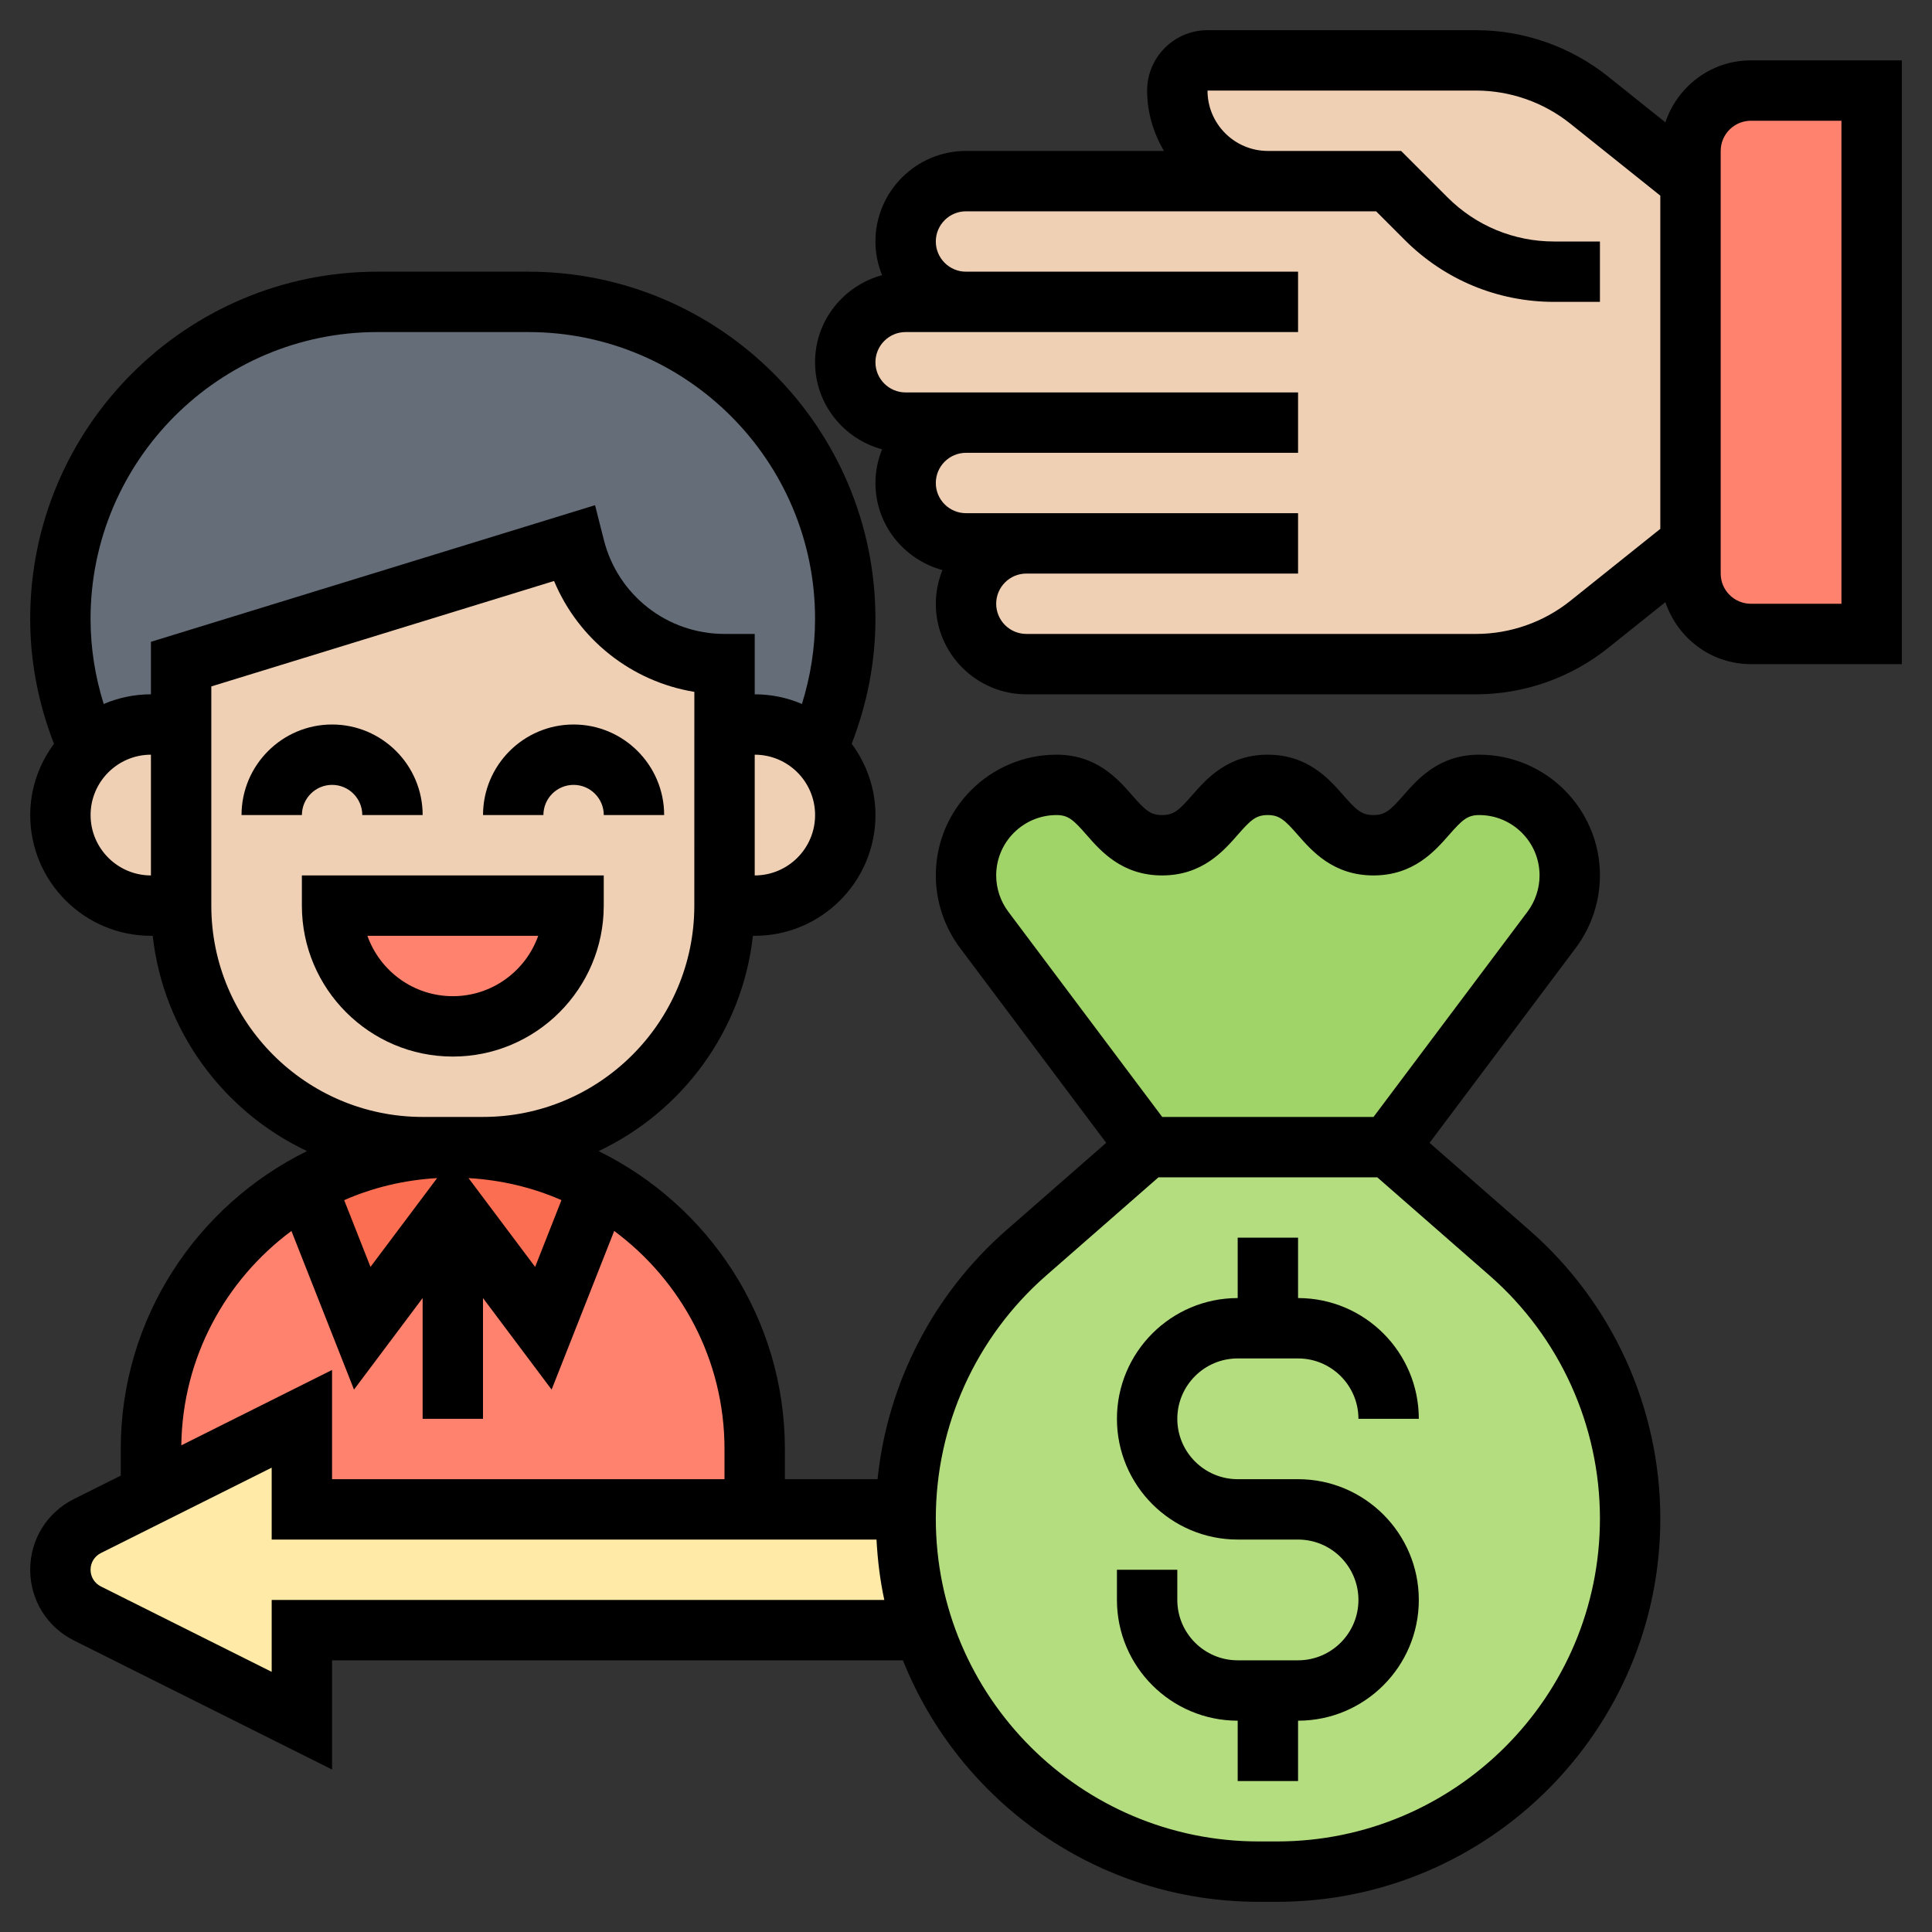 <svg id="Layer_5" enable-background="new 0 0 64 64" height="512" viewBox="0 0 64 64" width="512" xmlns="http://www.w3.org/2000/svg"><rect x="0" y="0" width="64" height="64" fill="#333333" stroke="none"/><g><g><g><path d="m52 29c0 .65-.21 1.28-.6 1.8l-5.4 7.2h-4-4l-5.4-7.2c-.39-.52-.6-1.15-.6-1.8 0-.83.34-1.58.88-2.12s1.29-.88 2.12-.88c1.75 0 1.75 2 3.5 2s1.75-2 3.49-2c1.76 0 1.76 2 3.51 2 .88 0 1.31-.5 1.75-1s.87-1 1.75-1c.83 0 1.58.34 2.12.88s.88 1.29.88 2.12z" fill="#a0d468"/></g><g><path d="m52.95 45.48c-.68-1.5-1.67-2.86-2.94-3.97l-4.01-3.51h-4-4l-4.01 3.51c-2.45 2.15-3.9 5.22-3.98 8.49-.01.1-.01.21-.01.31 0 1.29.21 2.53.6 3.69.58 1.74 1.56 3.3 2.83 4.57 2.11 2.12 5.03 3.43 8.26 3.43h.31.31c6.45 0 11.69-5.24 11.69-11.69 0-1.69-.36-3.33-1.05-4.83z" fill="#b4dd7f"/></g><g><path d="m56 5c0-1.1.9-2 2-2h4v18h-4c-1.1 0-2-.9-2-2v-1-12z" fill="#ff826e"/></g><g><path d="m15 40 3 4 1.87-4.73c.81.45 1.55 1.01 2.2 1.66 1.81 1.81 2.93 4.31 2.93 7.07v2h-15v-3l-5 2.5v-1.5c0-3.75 2.07-7.03 5.13-8.73l1.87 4.73z" fill="#ff826e"/></g><g><path d="m5 49.5 5-2.5v3h15 5 .01c-.01.1-.01.21-.01.31 0 1.29.21 2.53.6 3.69h-20.6v3l-7.11-3.55c-.54-.28-.89-.84-.89-1.45s.35-1.17.89-1.45z" fill="#ffeaa7"/></g><g><path d="m15 38 4.87 1.27-1.87 4.73-3-4-3 4-1.87-4.73c1.44-.81 3.1-1.27 4.87-1.27z" fill="#fc6e51"/></g><g><path d="m17.5 10c5.8 0 10.5 4.7 10.5 10.5 0 1.5-.32 2.97-.93 4.33-.53-.51-1.26-.83-2.07-.83h-1v-2c-2.35 0-4.4-1.6-4.97-3.88l-.03-.12-13 4v2h-1c-.81 0-1.54.32-2.07.83-.61-1.35-.93-2.83-.93-4.33 0-2.9 1.18-5.52 3.08-7.42s4.52-3.08 7.42-3.08z" fill="#656d78"/></g><g><path d="m42 6c-.83 0-1.58-.34-2.12-.88s-.88-1.29-.88-2.12c0-.55.45-1 1-1h8.9c1.36 0 2.68.46 3.74 1.31l3.36 2.69v12l-3.36 2.69c-1.06.85-2.38 1.31-3.74 1.31h-14.9c-1.1 0-2-.9-2-2 0-.55.22-1.05.59-1.41.36-.37.86-.59 1.41-.59h-2c-.55 0-1.05-.22-1.41-.59-.37-.36-.59-.86-.59-1.41 0-1.1.9-2 2-2h-2c-.55 0-1.05-.22-1.41-.59-.37-.36-.59-.86-.59-1.41 0-1.1.9-2 2-2h2c-.55 0-1.05-.22-1.41-.59-.37-.36-.59-.86-.59-1.41 0-1.1.9-2 2-2z" fill="#f0d0b4"/></g><g><path d="m27.07 24.83c.57.55.93 1.32.93 2.17 0 .83-.34 1.58-.88 2.12s-1.29.88-2.12.88h-1v-6h1c.81 0 1.54.32 2.07.83z" fill="#f0d0b4"/></g><g><path d="m6 30v-6-2l13-4 .03.12c.57 2.28 2.62 3.88 4.97 3.88v2 6c0 4.42-3.58 8-8 8h-1-1c-4.42 0-8-3.58-8-8z" fill="#f0d0b4"/></g><g><path d="m6 24v6h-1c-.83 0-1.58-.34-2.12-.88s-.88-1.29-.88-2.12c0-.85.36-1.62.93-2.17.53-.51 1.26-.83 2.07-.83z" fill="#f0d0b4"/></g><g><path d="m11 30h8c0 2.21-1.79 4-4 4-1.1 0-2.1-.45-2.83-1.17-.72-.73-1.17-1.73-1.17-2.83z" fill="#ff826e"/></g></g><g><path d="m41 45h2c1.103 0 2 .897 2 2h2c0-2.206-1.794-4-4-4v-2h-2v2c-2.206 0-4 1.794-4 4s1.794 4 4 4h2c1.103 0 2 .897 2 2s-.897 2-2 2h-2c-1.103 0-2-.897-2-2v-1h-2v1c0 2.206 1.794 4 4 4v2h2v-2c2.206 0 4-1.794 4-4s-1.794-4-4-4h-2c-1.103 0-2-.897-2-2s.897-2 2-2z"/><path d="m50.665 40.753-3.309-2.895 4.845-6.459c.515-.688.799-1.54.799-2.399 0-2.206-1.794-4-4-4-1.33 0-2.036.807-2.504 1.341-.436.498-.61.659-.999.659-.39 0-.563-.161-1-.659-.468-.534-1.174-1.341-2.503-1.341-1.328 0-2.034.808-2.502 1.342-.434.497-.608.658-.996.658s-.561-.161-.995-.658c-.467-.534-1.173-1.342-2.501-1.342-2.206 0-4 1.794-4 4 0 .859.284 1.711.8 2.4l4.844 6.458-3.309 2.895c-2.425 2.122-3.937 5.074-4.265 8.247h-3.07v-1c0-4.331-2.523-8.075-6.17-9.868 2.763-1.307 4.76-3.971 5.111-7.132h.06c2.206 0 4-1.794 4-4 0-.886-.299-1.698-.788-2.361.512-1.323.787-2.71.787-4.139 0-6.341-5.159-11.5-11.5-11.5h-5c-6.341 0-11.5 5.159-11.5 11.5 0 1.43.275 2.817.788 4.14-.489.664-.787 1.475-.787 2.36 0 2.206 1.794 4 4 4h.058c.351 3.161 2.348 5.826 5.111 7.132-3.647 1.793-6.17 5.537-6.17 9.868v.882l-1.553.776c-.892.446-1.447 1.344-1.447 2.342s.555 1.896 1.447 2.342l8.553 4.276v-3.618h18.91c1.871 4.68 6.443 8 11.783 8h.613c7 0 12.694-5.694 12.694-12.694 0-3.66-1.58-7.142-4.335-9.553zm-17.665-11.753c0-1.103.897-2 2-2 .388 0 .561.161.995.658.467.534 1.173 1.342 2.501 1.342s2.034-.808 2.502-1.342c.435-.497.608-.658.996-.658.389 0 .563.161.999.659.468.534 1.174 1.341 2.504 1.341 1.329 0 2.035-.807 2.503-1.341.437-.498.61-.659 1-.659 1.103 0 2 .897 2 2 0 .43-.142.856-.399 1.2l-5.101 6.8h-7l-5.1-6.8c-.258-.344-.4-.77-.4-1.2zm-20.727 12.968-.872-2.212c.952-.417 1.99-.667 3.079-.73zm3.247-2.942c1.089.063 2.127.312 3.079.73l-.872 2.212zm9.481-10.026v-4c1.103 0 2 .897 2 2s-.897 2-2 2zm-12.501-18h5c5.238 0 9.5 4.262 9.5 9.5 0 .966-.151 1.909-.435 2.82-.48-.206-1.009-.32-1.564-.32v-2h-1c-1.896 0-3.541-1.284-4-3.125l-.289-1.14-14.712 4.526v1.739c-.555 0-1.084.115-1.565.32-.284-.91-.435-1.853-.435-2.82 0-5.238 4.262-9.5 9.5-9.5zm-9.499 16c0-1.103.897-1.999 1.999-2v4c-1.102-.001-1.999-.897-1.999-2zm10.999 10c-3.859 0-7-3.14-7-7v-7.261l11.354-3.493c.813 1.944 2.57 3.332 4.647 3.673l-.001 7.081c0 3.86-3.141 7-7 7zm-4.346 3.777 2.073 5.255 2.273-3.032v4h2v-4l2.273 3.032 2.073-5.255c2.212 1.641 3.654 4.264 3.654 7.223v1h-13v-3.618l-4.994 2.497c.039-2.91 1.467-5.483 3.648-7.102zm-.654 12.223v2.382l-5.658-2.829c-.211-.106-.342-.317-.342-.553s.131-.447.342-.553l5.658-2.829v2.382h20.035c.037.682.118 1.351.259 2zm33.307 8h-.613c-5.897 0-10.694-4.797-10.694-10.694 0-3.083 1.331-6.017 3.651-8.048l3.725-3.258h7.248l3.725 3.258c2.32 2.031 3.651 4.965 3.651 8.048 0 5.897-4.797 10.694-10.693 10.694z"/><path d="m58 2c-1.322 0-2.433.865-2.832 2.053l-1.899-1.519c-1.237-.989-2.79-1.534-4.373-1.534h-8.896c-1.103 0-2 .897-2 2 0 .732.212 1.409.556 2h-6.556c-1.654 0-3 1.346-3 3 0 .395.081.77.22 1.116-1.275.345-2.22 1.501-2.22 2.884s.945 2.539 2.22 2.884c-.139.346-.22.721-.22 1.116 0 1.383.945 2.539 2.22 2.884-.139.346-.22.721-.22 1.116 0 1.654 1.346 3 3 3h14.896c1.584 0 3.137-.545 4.373-1.534l1.899-1.519c.399 1.188 1.51 2.053 2.832 2.053h5v-20zm-5.981 17.904c-.883.707-1.993 1.096-3.123 1.096h-14.896c-.552 0-1-.449-1-1s.448-1 1-1h9v-2h-9-2c-.552 0-1-.449-1-1s.448-1 1-1h11v-2h-11-2c-.552 0-1-.449-1-1s.448-1 1-1h2 11v-2h-11c-.552 0-1-.449-1-1s.448-1 1-1h10 3.586l.949.95c1.323 1.322 3.081 2.05 4.95 2.05h1.515v-2h-1.515c-1.335 0-2.591-.52-3.536-1.464l-1.535-1.536h-.414-4c-1.103 0-2-.897-2-2h8.896c1.131 0 2.24.389 3.123 1.096l2.981 2.385v11.038zm8.981.096h-3c-.552 0-1-.449-1-1v-14c0-.551.448-1 1-1h3z"/><path d="m19.001 26c.552 0 1 .449 1 1h2c0-1.654-1.346-3-3-3s-3 1.346-3 3h2c0-.551.448-1 1-1z"/><path d="m11.001 26c.552 0 1 .449 1 1h2c0-1.654-1.346-3-3-3s-3 1.346-3 3h2c0-.551.448-1 1-1z"/><path d="m20 30v-1h-10v1c0 2.757 2.243 5 5 5s5-2.243 5-5zm-5 3c-1.304 0-2.416-.836-2.829-2h5.658c-.413 1.164-1.525 2-2.829 2z"/></g></g></svg>
